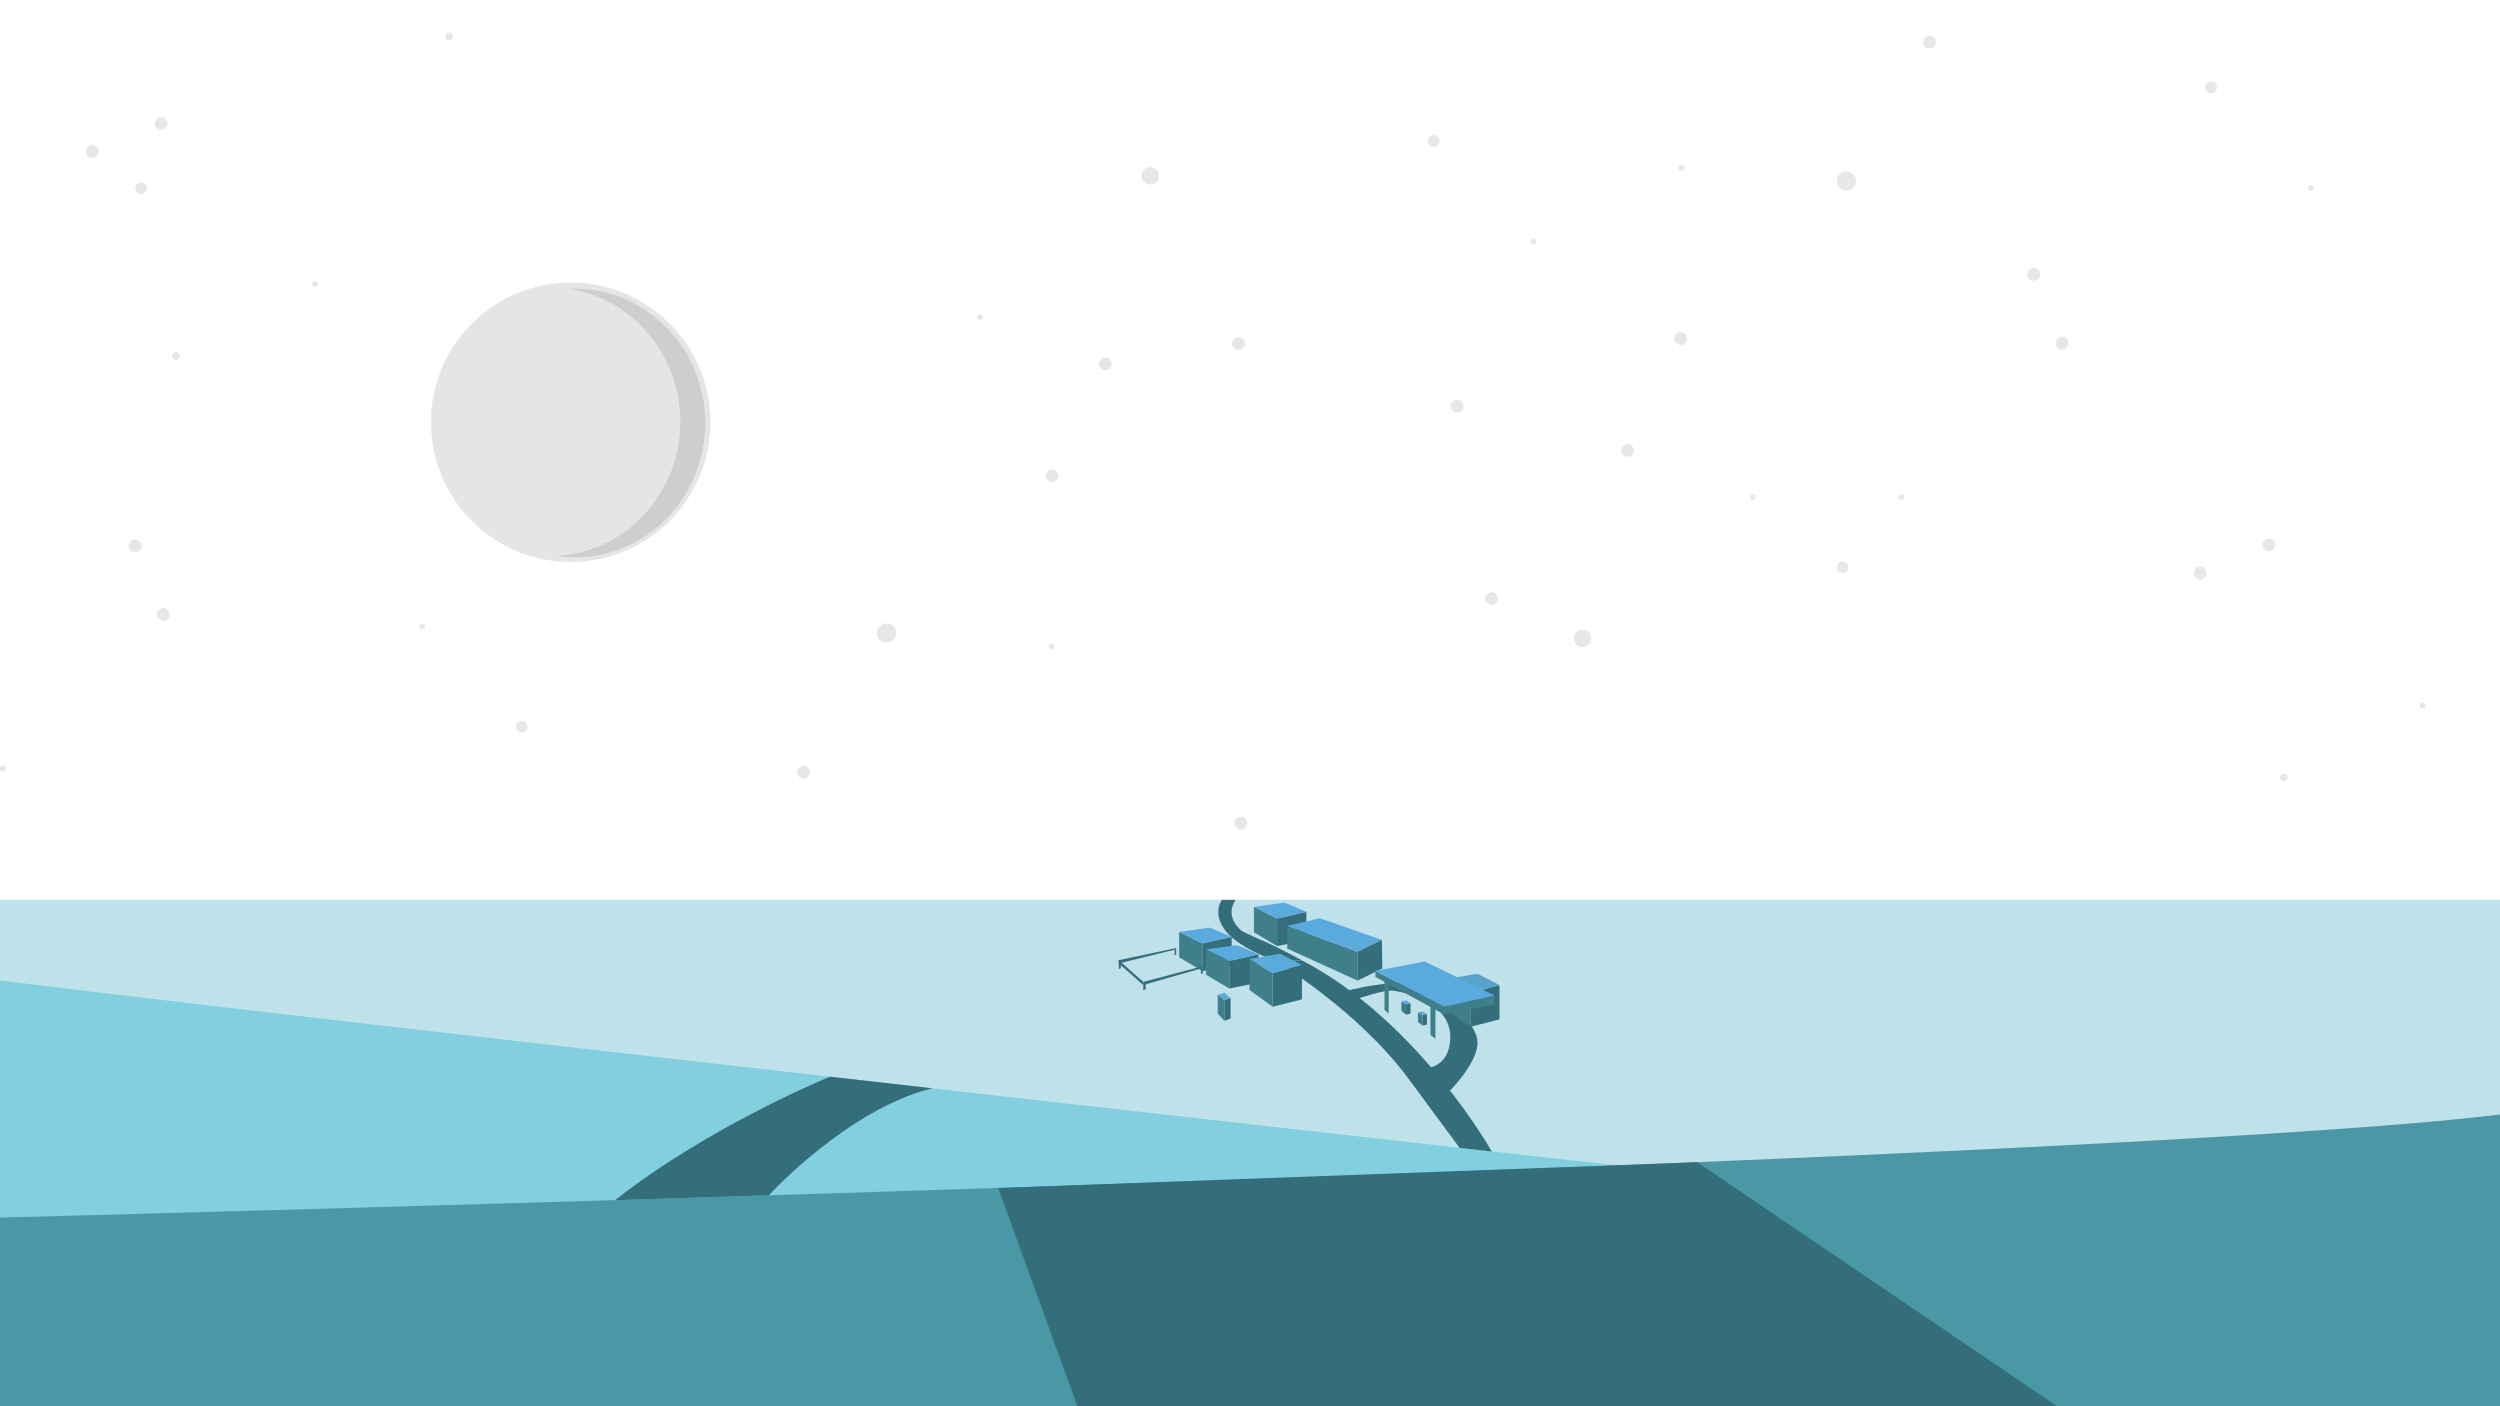 <?xml version="1.0" encoding="utf-8"?>
<!-- Generator: Adobe Illustrator 18.1.0, SVG Export Plug-In . SVG Version: 6.00 Build 0)  -->
<svg version="1.1" xmlns="http://www.w3.org/2000/svg" xmlns:xlink="http://www.w3.org/1999/xlink" x="0px" y="0px"
	 viewBox="0 0 1920 1080" enable-background="new 0 0 1920 1080" xml:space="preserve">
<g id="Layer_3" display="none">
	<rect x="-6.1" display="inline" fill="#68819F" width="1929" height="700.6"/>
</g>
<g id="Layer_1">
	<rect y="691" fill="#BFE2EA" width="1920" height="394.9"/>
	<path fill="#81CFDF" d="M0,1054.9h1920v-84c0,0-1619.9-180.2-1920-217.9"/>
	<path fill="#4A98A5" d="M1920,1085.9H0V935.1c0,0,1619.9-41.6,1920-79.2"/>
	<path fill="#346E7B" d="M979,737.7c0,0,63.3,37.5,102.7,90.7c39.3,53.2,39.3,53.2,39.3,53.2l24.7,2.8c0,0-56.1-100-145.4-146.6
		C979,737.7,979,737.7,979,737.7z"/>
	<path fill="#346E7B" d="M637.4,826.9c0,0-92.1,37.5-165,94.8c118-3.7,118-3.7,118-3.7s60.7-66.3,125.6-82.2
		C637.4,826.9,637.4,826.9,637.4,826.9z"/>
	<polygon fill="#346E7B" points="766.6,912.4 1303.5,892.6 1588.6,1085.9 829.6,1085.9 	"/>
	<circle fill="#E5E5E5" cx="438.3" cy="324.3" r="107.3"/>
	<path fill="#CECECE" d="M441.3,221.7c-1.6,0-3.1,0-4.6,0.1c48.5,7.2,85.8,50.2,85.8,102.1c0,55.4-42.4,100.6-95.7,103.1
		c4.7,0.7,9.6,1.1,14.5,1.1c55.4,0,100.3-46.2,100.3-103.2S496.7,221.7,441.3,221.7z"/>
	<g>
		<path fill="#E6E7E8" d="M848.9,284.3c-2.7,0-4.9-2.2-4.9-4.9c0-2.7,2.2-4.9,4.9-4.9s4.9,2.2,4.9,4.9
			C853.8,282.1,851.6,284.3,848.9,284.3z"/>
	</g>
	<g>
		<path fill="#E6E7E8" d="M617,597.9c-2.7,0-4.9-2.2-4.9-4.9c0-2.7,2.2-4.9,4.9-4.9s4.9,2.2,4.9,4.9
			C621.9,595.7,619.7,597.9,617,597.9z"/>
	</g>
	<g>
		<path fill="#E6E7E8" d="M1215.4,496.9c-3.7,0-6.7-3-6.7-6.7c0-3.7,3-6.7,6.7-6.7c3.7,0,6.7,3,6.7,6.7
			C1222.1,493.9,1219.1,496.9,1215.4,496.9z"/>
	</g>
	<g>
		<path fill="#E6E7E8" d="M1753.7,600.2c-1.6-0.1-2.9-1.5-2.7-3.2c0.1-1.6,1.5-2.9,3.2-2.7c1.6,0.1,2.9,1.5,2.7,3.2
			C1756.7,599.1,1755.3,600.3,1753.7,600.2z"/>
	</g>
	<g>
		<path fill="#E6E7E8" d="M1346,384c-1.2-0.1-2.1-1.2-2.1-2.4c0.1-1.2,1.2-2.1,2.4-2.1c1.2,0.1,2.2,1.2,2.1,2.4
			C1348.3,383.1,1347.2,384,1346,384z"/>
	</g>
	<g>
		<path fill="#E6E7E8" d="M108,149c-2.4-0.2-4.3-2.3-4.1-4.7c0.2-2.5,2.3-4.3,4.8-4.2c2.5,0.2,4.3,2.3,4.1,4.8
			C112.6,147.4,110.5,149.2,108,149z"/>
	</g>
	<g>
		<path fill="#E6E7E8" d="M680.3,493.5c-4.1-0.3-7.1-3.8-6.8-7.8c0.3-4.1,3.8-7.1,7.9-6.9c4.1,0.3,7.1,3.8,6.8,7.9
			C687.8,490.8,684.3,493.8,680.3,493.5z"/>
	</g>
	<g>
		<path fill="#E6E7E8" d="M1290.7,264.9c-2.7,0-4.9-2.2-4.9-4.9c0-2.7,2.2-4.9,4.9-4.9s4.9,2.2,4.9,4.9
			C1295.7,262.7,1293.5,264.9,1290.7,264.9z"/>
	</g>
	<g>
		<path fill="#E6E7E8" d="M324,483.3c-1.2-0.1-2.1-1.2-2.1-2.4c0.1-1.2,1.2-2.1,2.4-2.1c1.2,0.1,2.2,1.2,2.1,2.4
			C326.3,482.5,325.2,483.4,324,483.3z"/>
	</g>
	<g>
		<path fill="#E6E7E8" d="M125.5,476.8c-2.7,0-4.9-2.2-4.9-4.9c0-2.7,2.2-4.9,4.9-4.9c2.7,0,4.9,2.2,4.9,4.9
			C130.4,474.7,128.2,476.8,125.5,476.8z"/>
	</g>
	<g>
		<path fill="#E6E7E8" d="M809.2,494.9c0.9,0.9,0.9,2.3,0,3.2c-0.9,0.9-2.3,0.9-3.1,0c-0.9-0.9-0.9-2.3,0-3.2
			C806.9,494,808.3,494,809.2,494.9z"/>
	</g>
	<g>
		<path fill="#E6E7E8" d="M956.2,628.4c2.1,1.8,2.3,4.8,0.5,6.9c-1.7,2-4.8,2.3-6.9,0.5c-2.1-1.8-2.3-4.8-0.6-6.9
			C951.1,626.9,954.2,626.6,956.2,628.4z"/>
	</g>
	<g>
		<path fill="#E6E7E8" d="M396.9,555.7c1.3-2.1,4.1-2.7,6.1-1.4c2.1,1.3,2.7,4.1,1.4,6.2c-1.3,2.1-4.1,2.7-6.2,1.4
			C396.2,560.5,395.6,557.7,396.9,555.7z"/>
	</g>
	<g>
		<path fill="#E6E7E8" d="M0.3,589c0.7-1,2-1.4,3.1-0.7c1,0.6,1.4,2,0.7,3.1c-0.7,1-2,1.4-3.1,0.7C0,591.4-0.3,590,0.3,589z"/>
	</g>
	<g>
		<path fill="#E6E7E8" d="M99.4,416.9c1.3-2.4,4.2-3.3,6.7-2c2.4,1.3,3.3,4.2,2,6.6c-1.3,2.4-4.2,3.3-6.6,2
			C99,422.2,98.1,419.3,99.4,416.9z"/>
	</g>
	<g>
		<path fill="#E6E7E8" d="M1583.7,268.4c-2.7,0-4.9-2.2-4.9-4.9c0-2.7,2.2-4.9,4.9-4.9s4.9,2.2,4.9,4.9
			C1588.6,266.2,1586.4,268.4,1583.7,268.4z"/>
	</g>
	<g>
		<path fill="#E6E7E8" d="M1458.5,380.5c0.7-1,2-1.4,3.1-0.7c1,0.6,1.4,2,0.7,3.1c-0.7,1-2,1.4-3.1,0.7
			C1458.1,383,1457.9,381.6,1458.5,380.5z"/>
	</g>
	<g>
		<path fill="#E6E7E8" d="M1557.6,208.4c1.3-2.4,4.2-3.3,6.7-2c2.4,1.3,3.3,4.2,2,6.6c-1.3,2.4-4.2,3.3-6.6,2
			C1557.2,213.8,1556.3,210.8,1557.6,208.4z"/>
	</g>
	<g>
		<path fill="#E6E7E8" d="M1249.9,341c2.7,0,4.9,2.2,4.9,4.9c0,2.7-2.2,4.9-4.9,4.9s-4.9-2.2-4.9-4.9
			C1245,343.2,1247.2,341,1249.9,341z"/>
	</g>
	<g>
		<path fill="#E6E7E8" d="M1481.8,27.4c2.7,0,4.9,2.2,4.9,4.9c0,2.7-2.2,4.9-4.9,4.9s-4.9-2.2-4.9-4.9
			C1476.9,29.6,1479.1,27.4,1481.8,27.4z"/>
	</g>
	<g>
		<path fill="#E6E7E8" d="M883.4,128.4c3.7,0,6.7,3,6.7,6.7c0,3.7-3,6.7-6.7,6.7c-3.7,0-6.7-3-6.7-6.7
			C876.7,131.4,879.7,128.4,883.4,128.4z"/>
	</g>
	<g>
		<path fill="#E6E7E8" d="M345.2,25.1c1.6,0.1,2.9,1.5,2.7,3.2c-0.1,1.6-1.5,2.9-3.2,2.7c-1.6-0.1-2.9-1.5-2.7-3.2
			C342.1,26.2,343.5,24.9,345.2,25.1z"/>
	</g>
	<g>
		<path fill="#E6E7E8" d="M752.9,241.3c1.2,0.1,2.1,1.2,2.1,2.4c-0.1,1.2-1.2,2.1-2.4,2.1c-1.2-0.1-2.2-1.2-2.1-2.4
			C750.6,242.2,751.7,241.3,752.9,241.3z"/>
	</g>
	<g>
		<path fill="#E6E7E8" d="M1419.6,436c-0.2,2.4-2.3,4.3-4.7,4.1c-2.5-0.2-4.3-2.3-4.2-4.8c0.2-2.5,2.3-4.3,4.8-4.1
			C1417.9,431.5,1419.7,433.6,1419.6,436z"/>
	</g>
	<g>
		<path fill="#E6E7E8" d="M1418.6,131.7c4.1,0.3,7.1,3.8,6.8,7.8c-0.3,4.1-3.8,7.1-7.9,6.9c-4.1-0.3-7.1-3.8-6.8-7.9
			C1411,134.5,1414.5,131.4,1418.6,131.7z"/>
	</g>
	<g>
		<path fill="#E6E7E8" d="M808.1,360.4c2.7,0,4.9,2.2,4.9,4.9c0,2.7-2.2,4.9-4.9,4.9s-4.9-2.2-4.9-4.9
			C803.2,362.6,805.4,360.4,808.1,360.4z"/>
	</g>
	<g>
		<path fill="#E6E7E8" d="M1774.8,142c1.2,0.1,2.1,1.2,2.1,2.4c-0.1,1.2-1.2,2.1-2.4,2.1c-1.2-0.1-2.2-1.2-2.1-2.4
			C1772.5,142.8,1773.6,141.9,1774.8,142z"/>
	</g>
	<g>
		<path fill="#E6E7E8" d="M1747.4,418.5c0,2.7-2.2,4.9-4.9,4.9c-2.7,0-4.9-2.2-4.9-4.9c0-2.7,2.2-4.9,4.9-4.9
			C1745.2,413.6,1747.4,415.8,1747.4,418.5z"/>
	</g>
	<g>
		<path fill="#E6E7E8" d="M1289.7,130.4c-0.9-0.9-0.9-2.3,0-3.2c0.9-0.9,2.3-0.9,3.1,0c0.9,0.9,0.9,2.3,0,3.2
			C1292,131.3,1290.5,131.3,1289.7,130.4z"/>
	</g>
	<g>
		<path fill="#E6E7E8" d="M1701.9,69.6c-1.3,2.1-4.1,2.7-6.1,1.4c-2.1-1.3-2.7-4.1-1.4-6.2c1.3-2.1,4.1-2.7,6.2-1.4
			C1702.6,64.8,1703.2,67.5,1701.9,69.6z"/>
	</g>
	<g>
		<path fill="#E6E7E8" d="M948.2,259.9c2.2-1.6,5.2-1.2,6.9,1c1.6,2.1,1.2,5.2-1,6.8c-2.2,1.6-5.2,1.2-6.8-0.9
			C945.6,264.6,946,261.6,948.2,259.9z"/>
	</g>
	<g>
		<path fill="#E6E7E8" d="M1123.9,311.3c0.4,2.7-1.4,5.2-4.1,5.6c-2.6,0.4-5.1-1.4-5.6-4.1c-0.4-2.7,1.4-5.2,4-5.6
			C1121,306.8,1123.5,308.6,1123.9,311.3z"/>
	</g>
	<g>
		<path fill="#E6E7E8" d="M1177.8,183.1c1.2,0.1,2.1,1.2,2.1,2.4c-0.1,1.2-1.2,2.1-2.4,2.1c-1.2-0.1-2.2-1.2-2.1-2.4
			C1175.5,184,1176.6,183,1177.8,183.1z"/>
	</g>
	<g>
		<path fill="#E6E7E8" d="M1150.4,459.7c0,2.7-2.2,4.9-4.9,4.9c-2.7,0-4.9-2.2-4.9-4.9c0-2.7,2.2-4.9,4.9-4.9
			C1148.2,454.8,1150.4,457,1150.4,459.7z"/>
	</g>
	<g>
		<path fill="#E6E7E8" d="M1104.9,110.7c-1.3,2.1-4.1,2.7-6.1,1.4c-2.1-1.3-2.7-4.1-1.4-6.2c1.3-2.1,4.1-2.7,6.2-1.4
			C1105.6,105.9,1106.2,108.7,1104.9,110.7z"/>
	</g>
	<g>
		<path fill="#E6E7E8" d="M1859.5,543.7c-1-0.7-1.4-2-0.7-3.1c0.6-1,2-1.4,3.1-0.7c1,0.7,1.4,2,0.7,3.1
			C1862,544.1,1860.6,544.3,1859.5,543.7z"/>
	</g>
	<g>
		<path fill="#E6E7E8" d="M1687.4,444.6c-2.4-1.3-3.3-4.2-2-6.7c1.3-2.4,4.2-3.3,6.6-2c2.4,1.3,3.3,4.2,2,6.6
			C1692.8,445,1689.8,445.9,1687.4,444.6z"/>
	</g>
	<g>
		<path fill="#E6E7E8" d="M134.9,276.4c-1.6-0.1-2.9-1.5-2.7-3.2c0.1-1.6,1.5-2.9,3.2-2.7c1.6,0.1,2.9,1.5,2.7,3.2
			C137.9,275.3,136.5,276.5,134.9,276.4z"/>
	</g>
	<g>
		<path fill="#E6E7E8" d="M128.6,94.7c0,2.7-2.2,4.9-4.9,4.9c-2.7,0-4.9-2.2-4.9-4.9c0-2.7,2.2-4.9,4.9-4.9
			C126.4,89.8,128.6,92,128.6,94.7z"/>
	</g>
	<g>
		<path fill="#E6E7E8" d="M240.7,219.9c-1-0.7-1.4-2-0.7-3.1c0.6-1,2-1.4,3.1-0.7c1,0.7,1.4,2,0.7,3.1
			C243.1,220.2,241.8,220.5,240.7,219.9z"/>
	</g>
	<g>
		<path fill="#E6E7E8" d="M68.6,120.8c-2.4-1.3-3.3-4.2-2-6.7c1.3-2.4,4.2-3.3,6.6-2c2.4,1.3,3.3,4.2,2,6.6
			C74,121.2,71,122.1,68.6,120.8z"/>
	</g>
</g>
<g id="Layer_2">
	<path fill="#346E7B" d="M1000.3,737.7c0,0-20.3-10.9-29.9-15c-9.7-4.1-16.5-7.6-16.5-7.6s-14.1-10.1-5-24c-10.4,0-10.4,0-10.4,0
		s-7.7,9.4,2.2,23.1c9.8,13.7,38.6,23.7,38.6,23.7L1000.3,737.7z"/>
	<polygon fill="#346E7B" points="980.8,705.4 980.8,726.6 1003.3,722 1003.3,700.3 	"/>
	<polygon fill="#3E7F89" points="963,696.5 980.8,705.4 980.8,726.6 963,716 	"/>
	<path fill="#346E7B" d="M1112,839.2c0,0,20.4-19.6,22.6-36s-21.5-31.1-21.5-31.1s-22.2-18.7-42.9-17.1c-20.6,1.6-35.1,5.8-35.1,5.8
		l7.3,6.3c0,0,20.3-7,27.4-6.3c0,0,45.8,5.6,44,37.5c-1.2,21.7-18.5,22-18.5,22L1112,839.2z"/>
	<polygon fill="#5BAADE" points="986.4,693.2 963,696.5 980.8,705.4 1003.3,700.3 	"/>
	<polygon fill="#346E7B" points="923.4,724.6 923.4,745.8 945.9,741.2 945.9,719.5 	"/>
	<polygon fill="#3E7F89" points="905.6,715.7 923.4,724.6 923.4,745.8 905.6,735.2 	"/>
	<polygon fill="#5BAADE" points="929.1,712.4 905.6,715.7 923.4,724.6 945.9,719.5 	"/>
	<polygon fill="#346E7B" points="944.1,738 944.1,759.2 966.6,754.6 966.6,732.9 	"/>
	<polygon fill="#3E7F89" points="926.3,729.1 944.1,738 944.1,759.2 926.3,748.6 	"/>
	<polygon fill="#5BAADE" points="949.7,725.8 926.3,729.1 944.1,738 966.6,732.9 	"/>
	<polygon fill="#346E7B" points="977.4,747.3 977.4,773.2 999.9,767.5 999.9,741.1 	"/>
	<polygon fill="#3E7F89" points="959.6,736.5 977.4,747.3 977.4,773.2 959.6,760.3 	"/>
	<polygon fill="#5BAADE" points="983,732.5 959.6,736.5 977.4,747.3 999.9,741.1 	"/>
	<polygon fill="#346E7B" points="1129.2,762.7 1129.2,788.6 1151.6,782.9 1151.6,756.5 	"/>
	<polygon fill="#3E7F89" points="1111.4,751.8 1129.2,762.7 1129.2,788.6 1111.4,775.6 	"/>
	<polygon fill="#58A2CC" points="1134.8,747.8 1111.4,751.8 1129.2,762.7 1151.6,756.5 	"/>
	<polygon fill="#3E7F89" points="988.6,711.1 1042.6,731 1042.6,753.1 988.6,728.5 	"/>
	<polygon fill="#5BAADE" points="1013.6,705.2 988.6,711.1 1042.6,731 1061.3,721.8 	"/>
	<polygon fill="#346E7B" points="1061.6,743.8 1042.6,753.1 1042.6,731 1061.3,721.8 	"/>
	<polygon fill="#346E7B" points="903.3,728.1 859.2,737.4 859.2,739.9 903.3,729.1 	"/>
	<polygon fill="#346E7B" points="878,756.5 859.2,739.9 859.2,737.4 878,754.1 	"/>
	<polygon fill="#346E7B" points="923.4,743.5 878,756.5 878,754.1 923.4,742.1 	"/>
	<polygon fill="#346E7B" points="859.2,739.9 859.2,744.2 860.8,743.6 860.8,740.2 	"/>
	<polygon fill="#346E7B" points="878,756.5 878,760.4 879.9,759.8 879.9,755.2 	"/>
	<polygon fill="#346E7B" points="902.1,729.4 902.1,733.6 903.3,733.3 903.3,729.1 	"/>
	<polygon fill="#346E7B" points="922.3,743.8 922.3,747.9 923.9,747.5 923.4,743.5 	"/>
	<polygon fill="#346E7B" points="940.3,768.1 940.3,784 945.1,782.3 945.1,766.5 	"/>
	<polygon fill="#3E7F89" points="940.3,768.1 935.2,764 935.2,778.4 940.3,784 	"/>
	<polygon fill="#5BAADE" points="945.1,766.5 940.3,762.4 935.2,764 940.3,768.1 	"/>
	<polygon fill="#346E7B" points="1079.9,771.2 1079.9,779.3 1083.3,778.4 1083.3,770.4 	"/>
	<polygon fill="#3E7F89" points="1079.9,771.2 1076.3,769.1 1076.3,776.5 1079.9,779.3 	"/>
	<polygon fill="#5BAADE" points="1083.3,770.4 1079.9,768.3 1076.3,769.1 1079.9,771.2 	"/>
	<polygon fill="#346E7B" points="1092.5,779.6 1092.5,787.7 1095.9,786.8 1095.9,778.8 	"/>
	<polygon fill="#3E7F89" points="1092.5,779.6 1089,777.5 1089,784.9 1092.5,787.7 	"/>
	<polygon fill="#5BAADE" points="1095.9,778.8 1092.5,776.8 1089,777.5 1092.5,779.6 	"/>
	<polygon fill="#3E7F89" points="1063.3,750.6 1063.3,775.6 1066.5,778.5 1066.5,753.1 	"/>
	<polygon fill="#3E7F89" points="1098.6,771.5 1098.6,794.9 1102.4,797.8 1102.4,773.1 	"/>
	<polygon fill="#3E7F89" points="1056.3,750.2 1109.1,779.1 1109.1,773.1 1056.3,745.7 	"/>
	<polygon fill="#3E7F89" points="1147.9,764.6 1109.1,773.1 1109.1,779.1 1147.9,771.5 	"/>
	<polygon fill="#5BAADE" points="1056.3,745.7 1094.2,738.4 1147.9,764.6 1109.1,773.1 	"/>
</g>
</svg>
